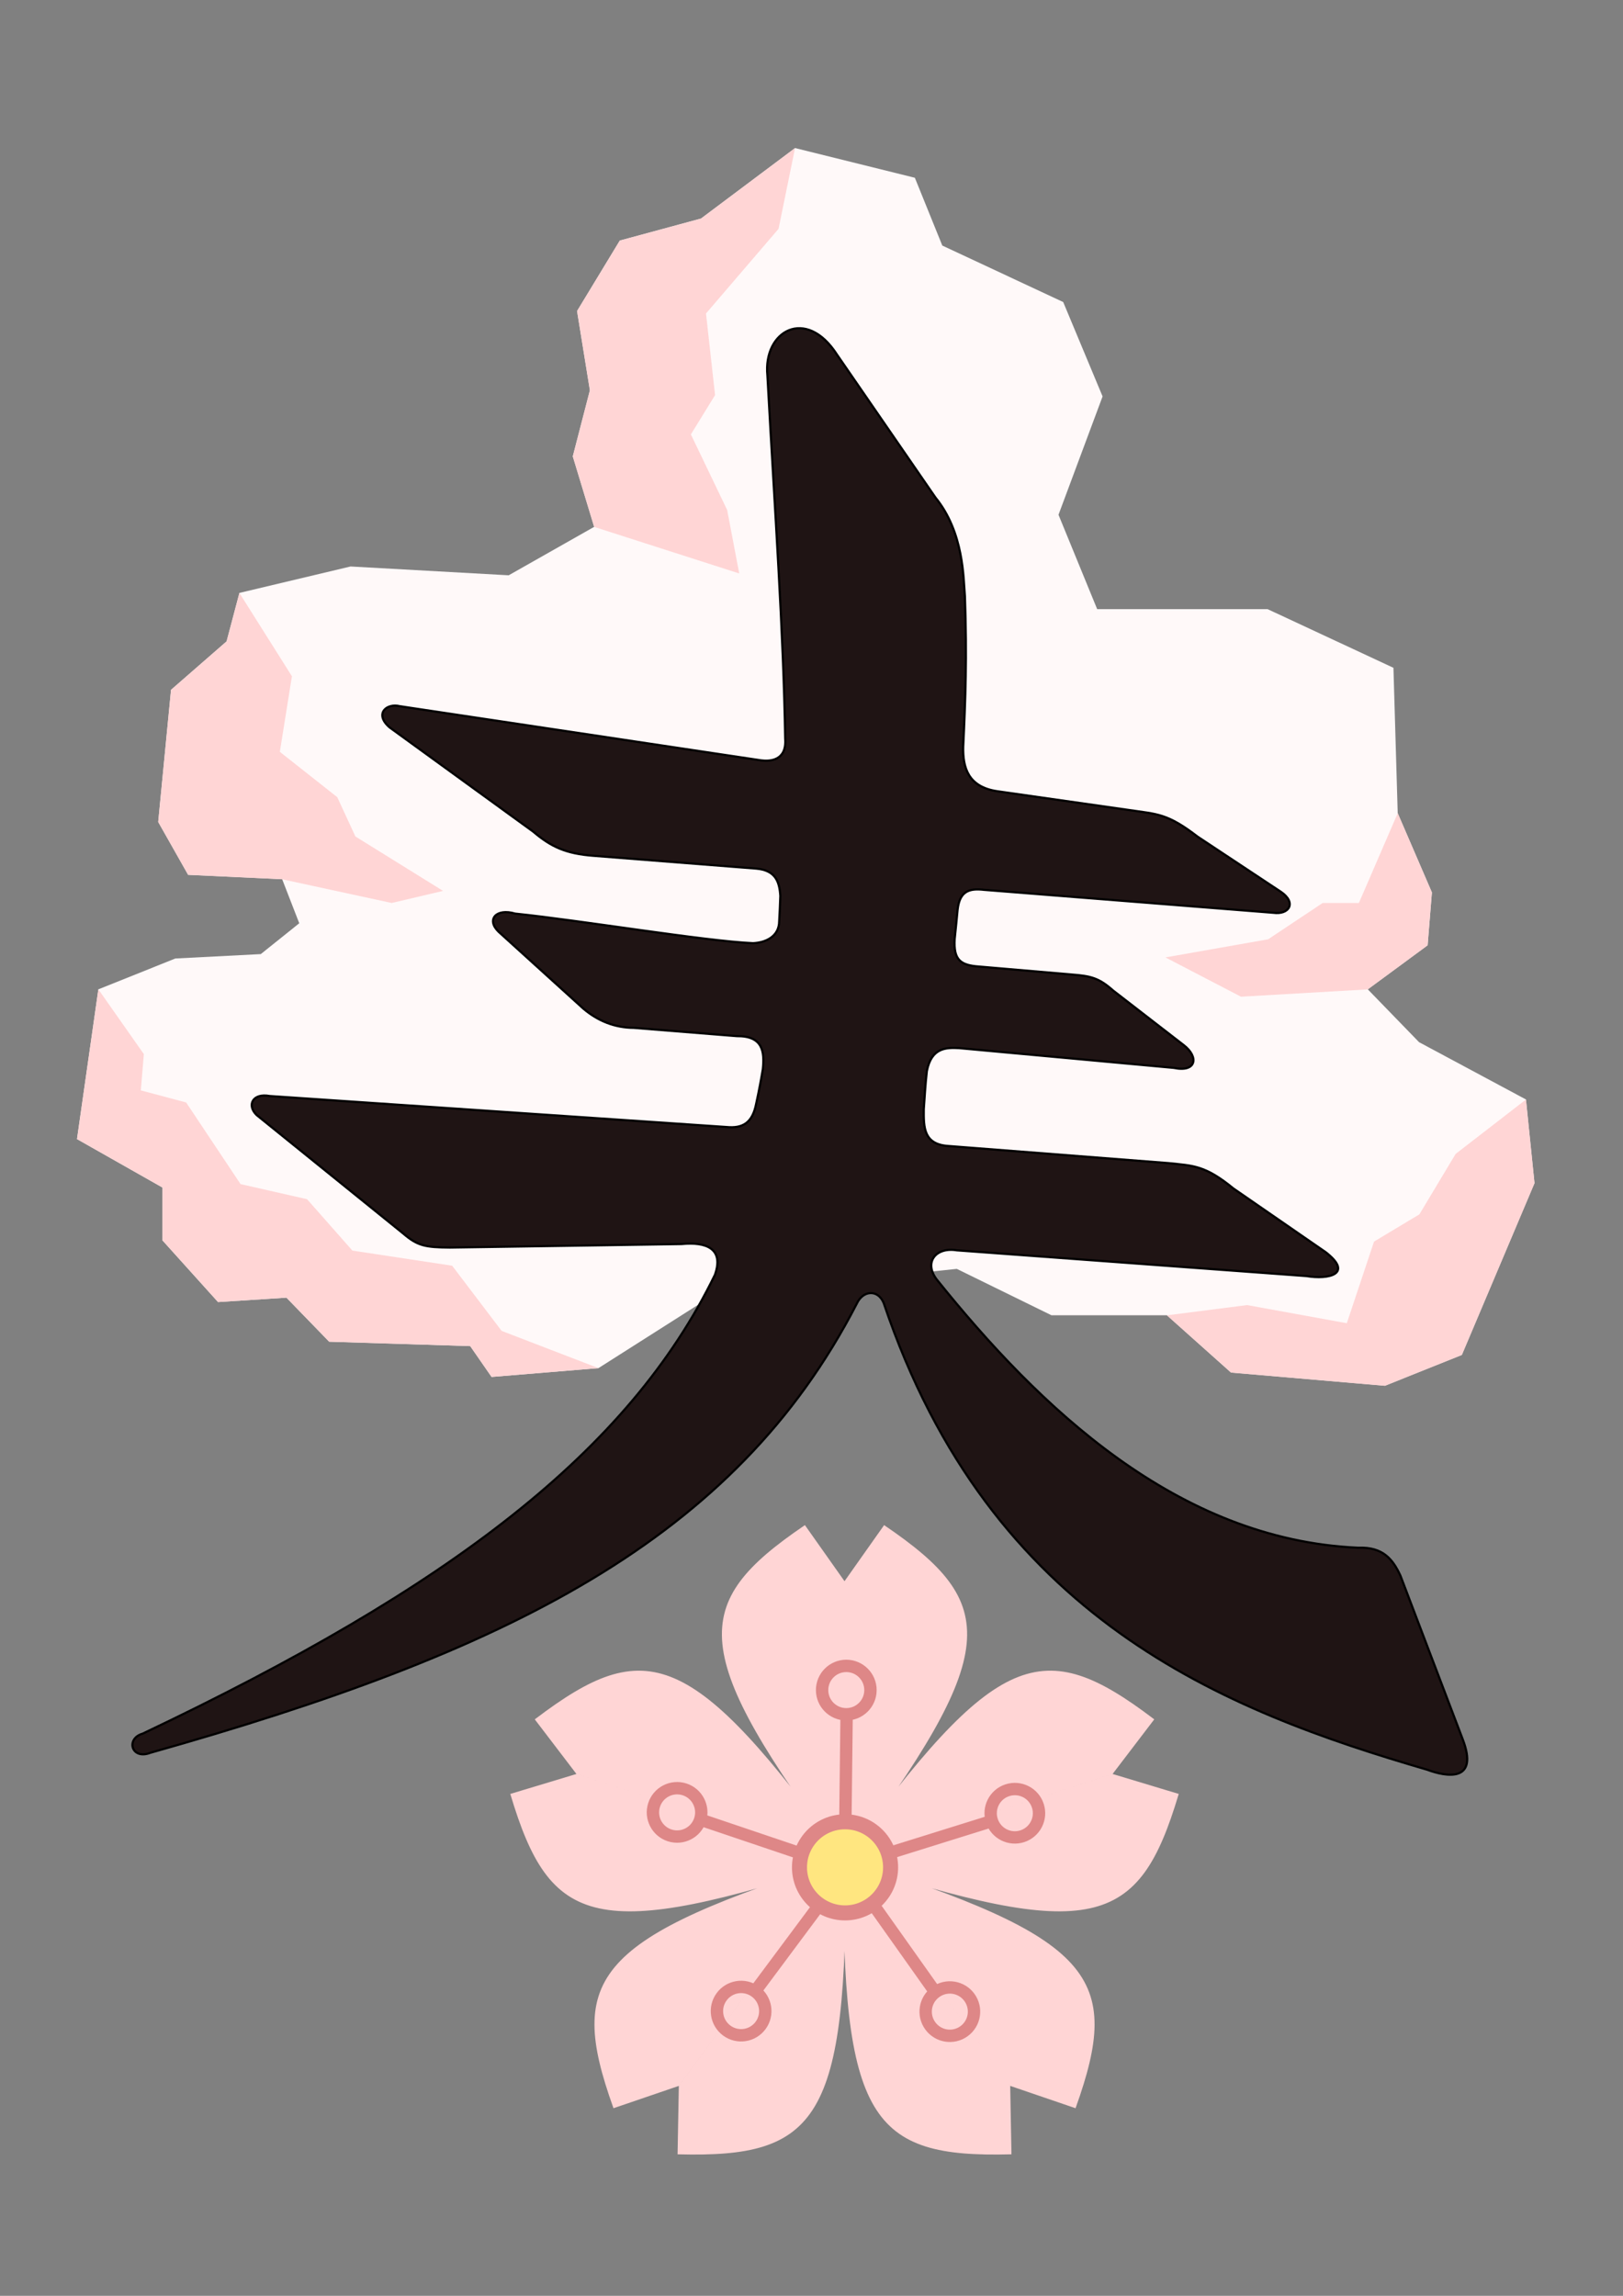 <?xml version="1.0" encoding="UTF-8"?>
<!-- Created with Inkscape (http://www.inkscape.org/) -->
<svg width="210mm" height="297mm" version="1.1" viewBox="0 0 210 297" xmlns="http://www.w3.org/2000/svg">
 <rect x="0" y="0" width="210" height="297" fill="#808080" stroke="none"/>
 <g>
  <g>
   <path d="m92.502 167.41-15.07 9.58-13.826 1.14-2.765-3.989-18.25-0.57-5.53-5.698-8.849 0.57-7.189-7.977v-6.838l-11.061-6.268 2.765-19.373 9.955-3.989 11.061-0.57 4.977-3.989-2.212-5.698-12.167-0.57-3.871-6.838 1.659-17.094 7.189-6.268 1.659-6.268 14.379-3.419 20.462 1.14 11.061-6.268-2.765-9.117 2.212-8.547-1.659-10.256 5.53-9.117 10.508-2.849 12.167-9.117 15.501 3.844 3.551 8.77 15.643 7.306 5.096 12.212-5.704 15.307 5.005 12.212h22.054l16.279 7.586 0.553 18.803 4.424 10.256-0.553 6.838-7.743 5.698 6.636 6.838 13.826 7.407 1.106 10.826-9.402 22.222-9.955 3.989-19.909-1.709-8.296-7.407h-14.932l-12.251-6.002" fill="#fff9f9"/>
   <g fill="#ffd5d5">
    <path d="m63.606 178.13-2.765-3.989-18.25-0.57-5.53-5.698-8.849 0.57-7.189-7.977v-6.838l-11.061-6.268 2.765-19.373 5.884 8.379-0.391 4.693 5.866 1.564 7.04 10.559 8.604 1.955 5.866 6.648 12.906 1.955 6.406 8.433 12.525 4.816-13.826 1.14"/>
    <path d="m30.976 76.709 6.796 10.776-1.564 9.777 7.431 5.866 2.346 5.084 11.341 7.04-6.648 1.564-14.172-3.07-12.167-0.57-3.871-6.838 1.659-17.094 7.189-6.268z"/>
    <path d="m102.87 19.159-2.135 10.446-9.386 10.95 1.173 10.559-3.129 5.084 4.693 9.777 1.564 8.213-18.774-6.026-2.765-9.117 2.212-8.547-1.659-10.256 5.53-9.117 10.508-2.849 12.167-9.117"/>
    <path d="m180.85 105.2 4.424 10.256-0.553 6.838-7.743 5.698-16.406 0.948-9.777-5.084 13.297-2.346 7.04-4.693h4.693z"/>
    <path d="m150.99 170.16 10.369-1.327 12.906 2.346 3.52-10.559 5.866-3.52 4.693-7.822 9.102-7.039 1.106 10.826-9.402 22.222-9.955 3.989-19.909-1.709-8.296-7.407"/>
   </g>
   <g>
    <path d="m18.47 224.27c-2.271 0.66-1.447 3.432 0.972 2.485 46.172-13.003 75.64-27.514 91.4-58.074 0.805-1.781 2.764-1.92 3.503-0.106 13.801 40.992 44.213 52.742 70.312 60.365 2.496 0.936 6.74 1.673 4.602-3.941l-8.06-21.168c-0.953-2.047-2.215-3.743-5.452-3.606-23.46-1.037-41.306-18.219-54.564-34.729-1.682-2.224-0.077-4.196 2.623-3.747l45.244 3.332c2.863 0.482 6.117-0.265 2.48-3.094l-11.932-8.235c-3.7-3.021-5.189-2.944-8.418-3.286l-28.461-2.214c-3.219-0.201-3.217-2.414-3.192-4.763 0.133-1.764 0.172-2.865 0.398-4.923 0.604-3.075 2.52-3.055 4.167-2.977l27.791 2.558c2.929 0.619 3.266-1.411 1.289-2.938l-9.171-7.089c-1.834-1.631-2.898-1.859-5.324-2.05l-11.934-1.026c-2.474-0.165-3.376-0.854-3.218-3.565 0.132-1.239 0.259-2.531 0.376-3.778 0.264-2.401 1.484-2.815 3.424-2.586l37.42 2.967c2.062 0.293 3.065-1.298 0.993-2.711l-10.774-7.134c-3.969-3.044-5.202-2.896-8.883-3.449l-17.03-2.428c-3.813-0.554-4.483-3.094-4.421-5.758 0.294-6.19 0.496-11.511 0.22-19.457-0.201-2.325-0.119-8.248-3.812-12.782l-12.731-18.476c-4.018-6.28-9.585-3.06-9.01 2.691 0.972 17.827 2.083 33.117 2.3 46.99 0.217 2.851-1.978 2.938-3.082 2.802l-46.762-7.008c-1.723-0.452-3.387 0.989-1.331 2.749l18.581 13.484c2.312 1.971 4.234 2.846 7.786 3.117l21.08 1.657c2.402 0.223 2.98 1.572 3.099 3.534-0.035 1.067-0.078 2.119-0.146 3.256-8e-3 2.016-1.768 2.787-3.397 2.858-6.155-0.265-22.155-2.932-30.77-3.827-2.454-0.725-3.762 0.756-2.156 2.335l10.974 9.953c1.891 1.608 4.094 2.483 6.533 2.492l13.329 1.071c3.37-0.036 3.602 1.975 3.371 4.266-0.241 1.446-0.51 2.856-0.863 4.474-0.481 2.489-1.747 3.225-3.866 3.015l-59.078-4.007c-2.188-0.418-3.01 1.163-1.7 2.455l18.961 15.322c1.858 1.599 2.844 1.804 6.059 1.824l29.969-0.452c3.226-0.315 5.504 0.607 4.318 3.974-11.121 22.827-34.228 40.449-74.032 59.356z" fill="#1f1414" stroke="#000" stroke-width=".281px"/>
    <path transform="matrix(.863 0 0 .854 13.574 40.463)" d="m110.89 234.47c-23.386-31.758-23.092-38.847-5.972-50.638l5.972 8.544m0 42.093c23.386-31.758 23.092-38.847 5.972-50.638l-5.972 8.544m0.06 42.05c-37.431 12.428-44.081 9.957-50.005-9.968l9.972-3.039m40.033 13.008c-22.977-32.055-29.81-33.966-46.314-21.328l6.281 8.32m40.01 12.937c0.253 39.439-4.152 45.001-24.933 44.477l0.191-10.423m24.742-34.054c-37.587 11.947-41.515 17.855-34.595 37.456l9.854-3.402m24.668-34.054c37.587 11.947 41.515 17.855 34.595 37.456l-9.854-3.402m-24.742-34.054c-0.253 39.439 4.152 45.001 24.933 44.477l-0.191-10.423m-24.765-33.984c22.977-32.055 29.81-33.966 46.314-21.328l-6.281 8.32m-40.033 13.008c37.431 12.428 44.081 9.957 50.005-9.968l-9.972-3.039" fill="#ffd5d5" stroke="#ffd5d5" stroke-width=".265px"/>
    <ellipse cx="109.34" cy="241.57" rx="5.894" ry="5.894" fill="#ffe680" stroke="#de8787" stroke-width="1.946"/>
   </g>
   <path transform="translate(-.553 11.615)" d="m110.1 209.9-0.164 14.07m3.246-16.945c0 1.728-1.401 3.129-3.129 3.129s-3.129-1.401-3.129-3.129 1.401-3.129 3.129-3.129 3.129 1.401 3.129 3.129zm-22.269 16.665 13.331 4.503m-15.113-8.323c1.643 0.534 2.543 2.299 2.009 3.942s-2.299 2.543-3.942 2.009c-1.643-0.534-2.543-2.299-2.009-3.942 0.534-1.643 2.299-2.543 3.942-2.009zm8.967 26.329 8.402-11.286m-12.586 11.801c1.016-1.398 2.972-1.708 4.37-0.692 1.398 1.016 1.708 2.972 0.692 4.37-1.016 1.398-2.972 1.708-4.37 0.692s-1.708-2.972-0.692-4.37zm27.812-0.392-8.138-11.479m7.334 15.617c-1.016-1.398-0.706-3.354 0.692-4.37 1.398-1.016 3.354-0.706 4.37 0.692 1.016 1.398 0.706 3.354-0.692 4.37-1.398 1.016-3.354 0.706-4.37-0.692zm8.221-26.572-13.432 4.192m17.119-2.149c-1.643 0.534-3.408-0.365-3.942-2.009-0.534-1.643 0.365-3.408 2.009-3.942 1.643-0.534 3.408 0.365 3.942 2.009 0.534 1.643-0.365 3.408-2.009 3.942z" fill="none" stroke="#de8787" stroke-width="1.6"/>
  </g>
 </g>
</svg>
